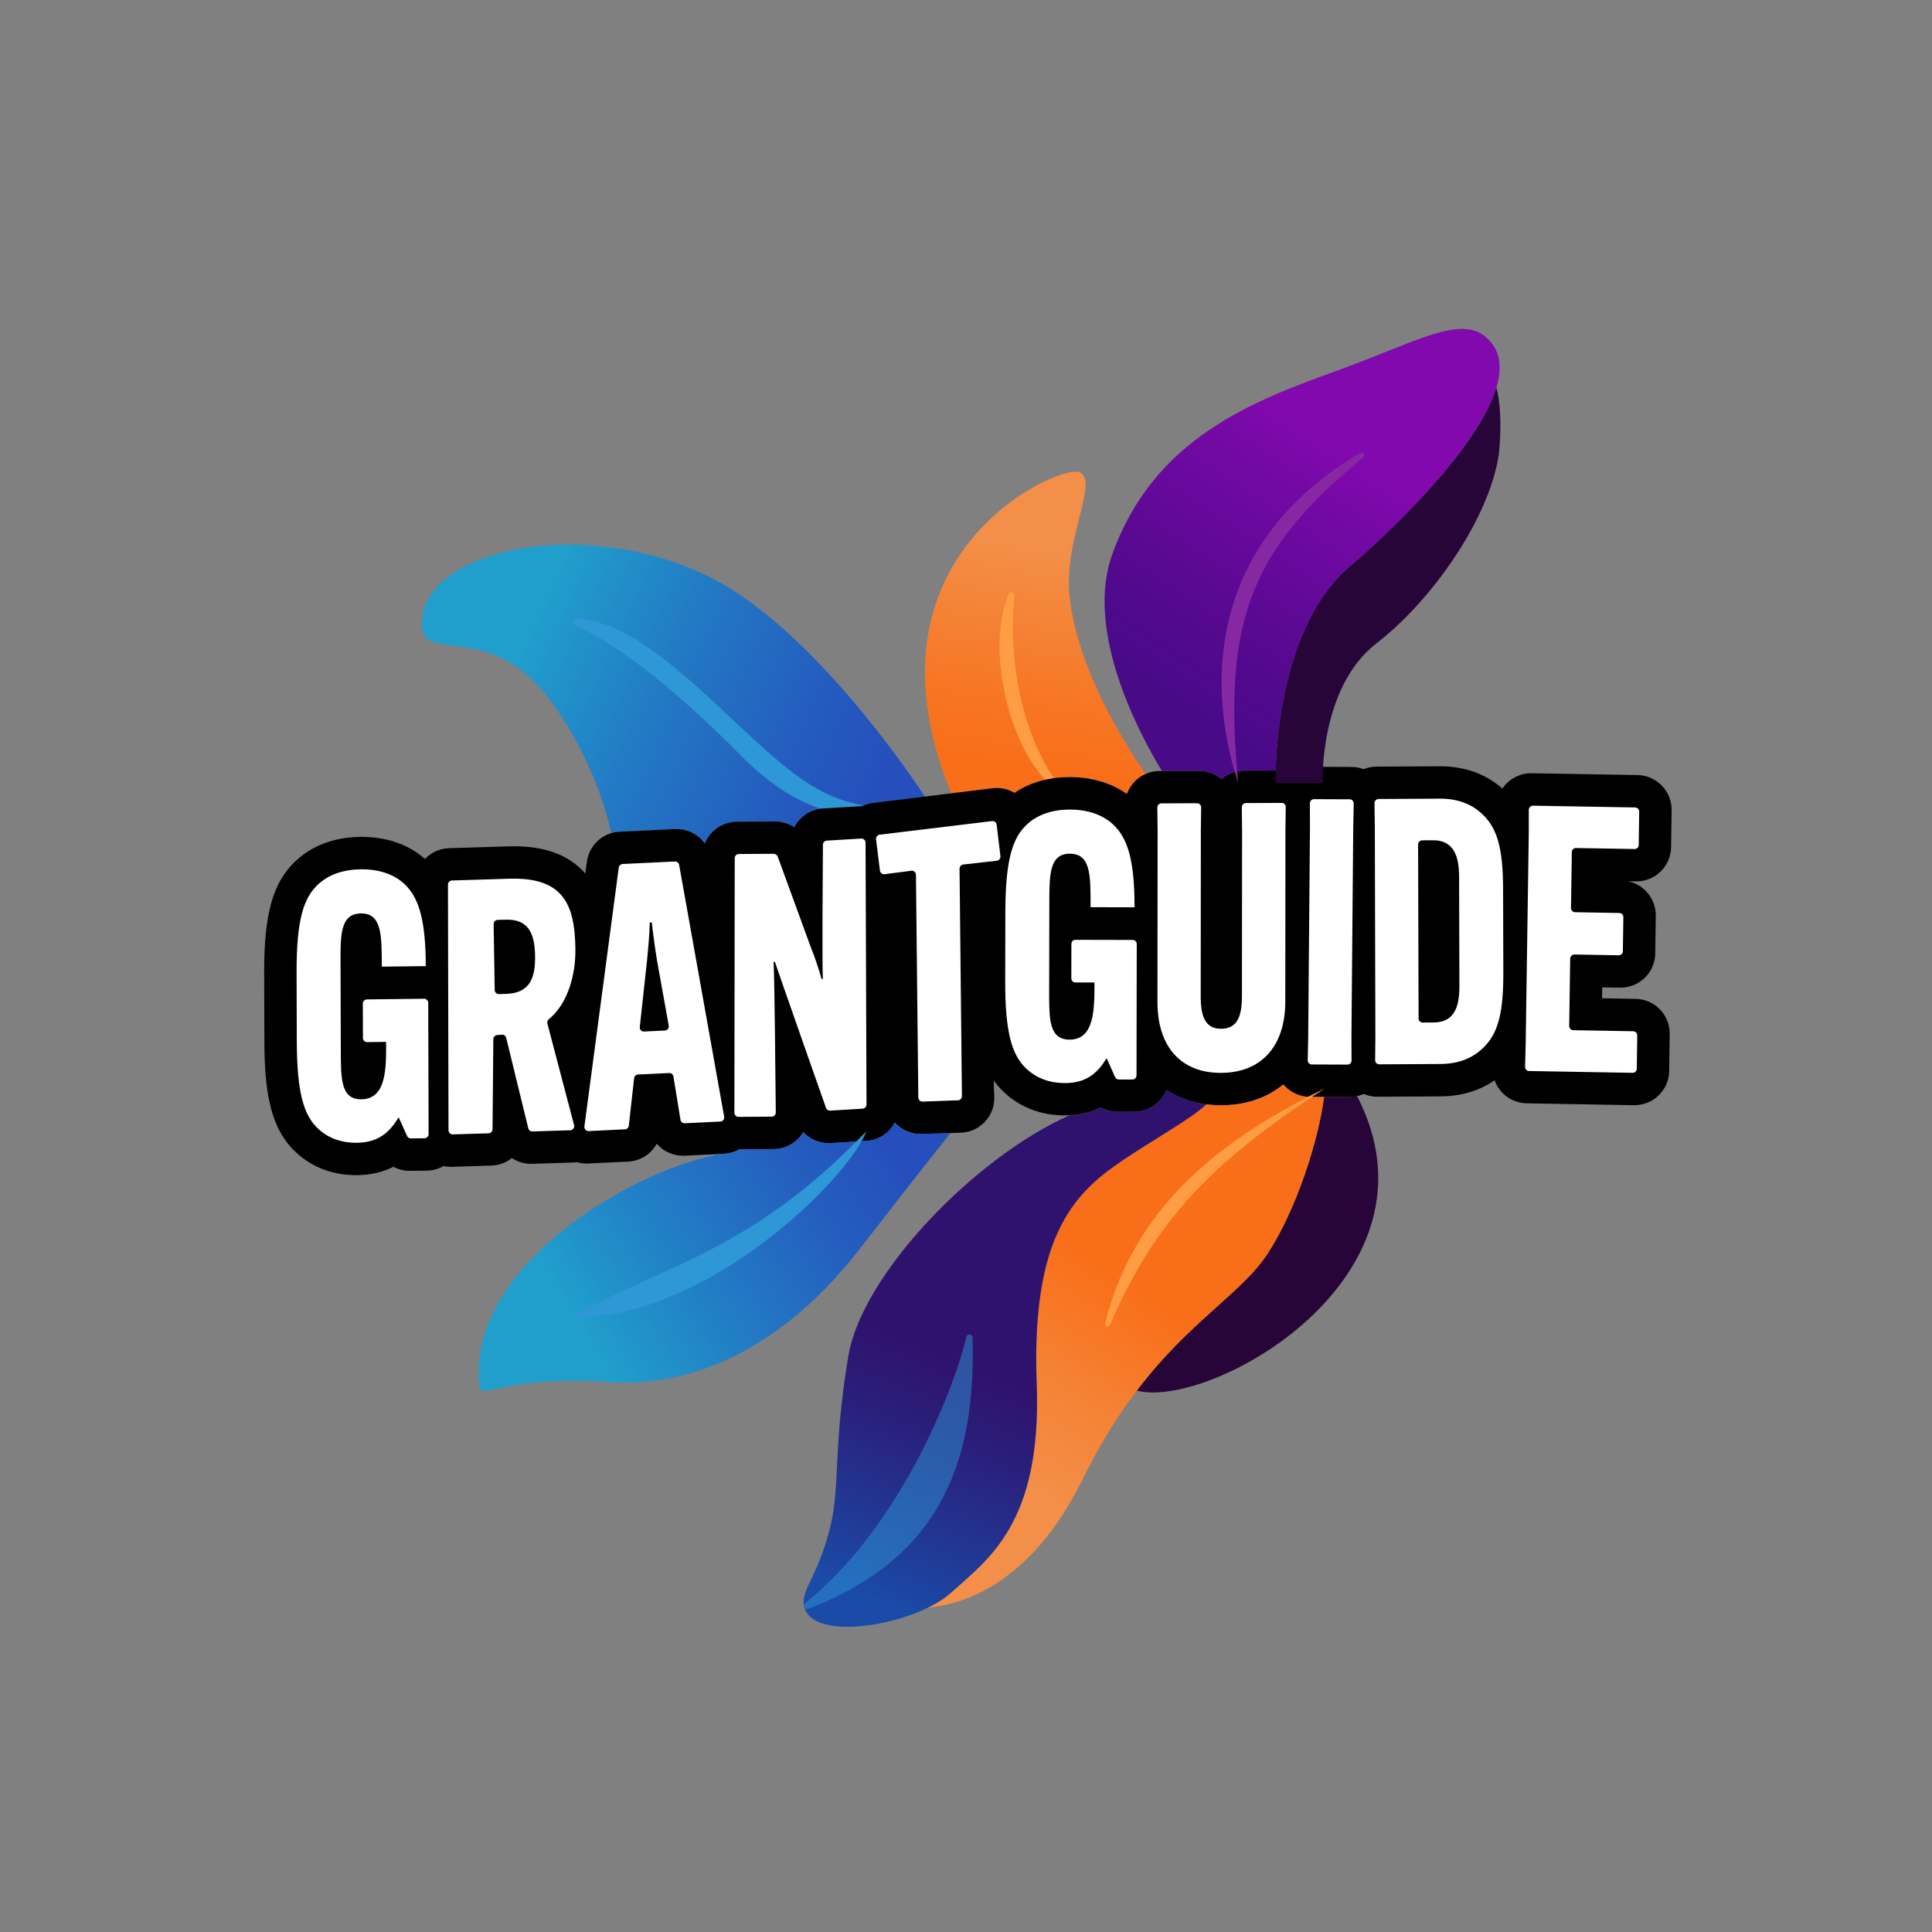 <?xml version="1.0" encoding="UTF-8"?>
<svg xmlns="http://www.w3.org/2000/svg" xmlns:xlink="http://www.w3.org/1999/xlink" version="1.1" viewBox="0 0 566.93 566.93">
  <rect x="0" y="0" width="566.93" height="566.93" fill="#808080" stroke="none"/>
  <defs>
    <style>
      .st0 {
        fill: url(#linear-gradient2);
      }

      .st1 {
        fill: url(#linear-gradient1);
      }

      .st2 {
        fill: url(#linear-gradient3);
      }

      .st3 {
        fill: url(#linear-gradient5);
      }

      .st4 {
        fill: url(#linear-gradient4);
      }

      .st5 {
        fill: url(#linear-gradient);
      }

      .st6 {
        isolation: isolate;
      }

      .st7 {
        fill: #8628a2;
      }

      .st7, .st8, .st9 {
        mix-blend-mode: overlay;
      }

      .st10 {
        fill: #fff;
      }

      .st11 {
        opacity: .5;
      }

      .st11, .st9 {
        fill: #2e97d6;
      }

      .st8 {
        fill: #ff9d44;
      }

      .st12 {
        fill: #270538;
      }
    </style>
    <linearGradient id="linear-gradient" x1="256.18" y1="234.95" x2="122.05" y2="174.56" gradientUnits="userSpaceOnUse">
      <stop offset="0" stop-color="#254fbc"/>
      <stop offset=".17" stop-color="#245bbe"/>
      <stop offset=".48" stop-color="#227ac4"/>
      <stop offset=".77" stop-color="#209fcc"/>
    </linearGradient>
    <linearGradient id="linear-gradient1" x1="301.01" y1="225.96" x2="316.11" y2="135.94" gradientUnits="userSpaceOnUse">
      <stop offset="0" stop-color="#f96e18"/>
      <stop offset=".23" stop-color="#f77624"/>
      <stop offset=".65" stop-color="#f38c43"/>
      <stop offset=".7" stop-color="#f38f48"/>
    </linearGradient>
    <linearGradient id="linear-gradient2" x1="365.39" y1="328.79" x2="278.11" y2="456.2" gradientUnits="userSpaceOnUse">
      <stop offset=".38" stop-color="#f96e18"/>
      <stop offset=".62" stop-color="#f58336"/>
      <stop offset=".8" stop-color="#f38f48"/>
    </linearGradient>
    <linearGradient id="linear-gradient3" x1="254.88" y1="469.67" x2="317.65" y2="321.36" gradientUnits="userSpaceOnUse">
      <stop offset="0" stop-color="#1b4ba8"/>
      <stop offset=".04" stop-color="#1c45a2"/>
      <stop offset=".32" stop-color="#29207c"/>
      <stop offset=".46" stop-color="#2f126e"/>
    </linearGradient>
    <linearGradient id="linear-gradient4" x1="170.62" y1="391.37" x2="287.38" y2="319.3" gradientUnits="userSpaceOnUse">
      <stop offset="0" stop-color="#209fcc"/>
      <stop offset=".23" stop-color="#2183c6"/>
      <stop offset=".58" stop-color="#245dbe"/>
      <stop offset=".77" stop-color="#254fbc"/>
    </linearGradient>
    <linearGradient id="linear-gradient5" x1="341.27" y1="205.97" x2="413.56" y2="97.46" gradientUnits="userSpaceOnUse">
      <stop offset="0" stop-color="#480a87"/>
      <stop offset=".2" stop-color="#54098f"/>
      <stop offset=".56" stop-color="#7309a4"/>
      <stop offset=".7" stop-color="#8209ae"/>
    </linearGradient>
  </defs>
  <g class="st6">
    <g id="Layer_1">
      <rect x="21.43" y="25.36" width="521.05" height="521.05" rx="32.18" ry="32.18" fill="none"/>
      <path class="st5" d="M162.44,206.87c10.59,14.98,15.07,29.24,16.92,37.62.78-.23,1.59-.38,2.44-.43l16.27-.78c3.49-.16,6.71,1.48,8.68,4.14l.12-.02c1.52-3.66,5.13-6.26,9.32-6.29l11.22-.06c2.01,0,3.93.58,5.55,1.63l.2-.04c1.61-3.05,4.73-5.21,8.39-5.42l11.16-.67c.13,0,.27,0,.4,0,1-.49,2.09-.83,3.26-.97l15.05-1.84c-6.05-9.13-34.97-51.13-64.52-65.08-37.1-17.5-83.14-7.08-83.1,14.3.03,12.86,20.11-2.29,38.64,23.91Z"/>
      <path class="st1" d="M291.26,231.31c2.26-.27,4.52.23,6.43,1.37,4.45-3.04,9.97-4.63,16.19-4.63h.08c6.16.01,11.63,1.57,16.06,4.52l.86-.03c.5-1.21,1.22-2.33,2.15-3.27.9-.92,1.97-1.64,3.14-2.16-6.58-9.47-19.81-30.71-22.28-51.65-2.04-17.26,9.15-34.91,2.6-36.94-6.5-2.02-65.95,24.56-37.34,94.27l12.11-1.48Z"/>
      <path class="st8" d="M297.67,174.68c-2.07,19.6,2.51,43.52,15.16,58.5-14.75-6.14-24.54-40.94-16.81-58.91.39-.9,1.75-.57,1.65.41Z"/>
      <path class="st9" d="M168.71,183.45c-1.02-.45-.68-1.99.43-1.94,18.27.85,37.7,22.69,55.52,38.57,18.48,16.47,24.8,15.82,44.53,18.69-21.83,3.21-36.17-1.17-52.38-17.62-15.31-15.54-33.49-31.17-48.1-37.7Z"/>
      <g>
        <path d="M104.43,344.83c-6.81,0-12.88-2.3-17.56-6.67-7.65-7.05-9.25-18.11-9.29-32.54l-.06-20.14c-.05-17.15,2.48-26.3,9.02-32.62,4.83-4.67,11.47-7.19,19.18-7.28,7.79-.08,14.5,2.29,19.41,6.87,6.56,6.15,9.24,15.07,9.29,30.8l.02,6.73c.46,1.17.71,2.43.72,3.72l.12,39.62c.01,5.56-4.5,10.13-10.05,10.19l-4.9.06c-1.74.04-3.42-.41-4.9-1.19-3.11,1.6-6.64,2.41-10.64,2.46-.12,0-.24,0-.35,0ZM128.26,329.77h0s0,0,0,0ZM115.96,293.9v.02-.02Z"/>
        <path d="M132.3,342.39c-2.64,0-5.21-1.04-7.1-2.87-1.96-1.9-3.08-4.55-3.09-7.27l-.16-73.18c-.02-5.53,4.31-10.01,9.85-10.18l17.36-.53c9.38-.29,16.36,1.89,21.35,6.65,6.71,6.4,7.71,15.67,7.83,23.03v.21c.16,9.47-2.52,18.09-7.35,24.17l6.83,25.97c.79,3.01.18,6.17-1.68,8.66-1.86,2.5-4.71,3.98-7.82,4.08l-12.24.38c-2.14.07-4.18-.56-5.88-1.68-1.66,1.32-3.74,2.13-6.03,2.2l-11.58.36c-.1,0-.19,0-.29,0ZM145.57,282.23s0,0,0,0h0Z"/>
        <path d="M172.05,341.43c-2.82,0-5.52-1.18-7.46-3.28-2.05-2.22-3-5.22-2.6-8.22l10.23-77.06c.65-4.87,4.68-8.57,9.58-8.81l16.27-.78c5.08-.24,9.6,3.35,10.49,8.37l13.4,74.98c.52,2.87-.23,5.83-2.05,8.12-1.82,2.29-4.54,3.68-7.46,3.82l-11.56.55c-3.24.14-6.2-1.21-8.18-3.51-1.66,3.02-4.78,5.07-8.42,5.25h0l-11.74.56c-.17,0-.34.01-.5.01ZM203.26,329.96s0,.01,0,.02v-.02ZM171.66,322.44s-.02,0-.03,0h.03ZM183.38,321.88s-.01,0-.02,0h.02ZM200,320.14s-.02,0-.02,0h.02Z"/>
        <path d="M216.16,337.25c-2.72,0-5.26-1.05-7.18-2.96-1.93-1.92-2.99-4.49-2.99-7.21l.1-75.8c0-5.56,4.54-10.11,10.1-10.15l11.22-.06c2.07,0,4.03.61,5.68,1.71,1.59-3.12,4.76-5.33,8.46-5.54l11.16-.67c2.77-.16,5.53.83,7.56,2.73,2.03,1.9,3.2,4.59,3.21,7.37l.28,77.95c.02,5.39-4.18,9.87-9.57,10.18l-10.45.63c-3.06.19-6-1.04-8.03-3.21-.43.72-.94,1.39-1.53,1.98-1.9,1.91-4.43,2.97-7.12,2.99l-10.84.07h-.06ZM242.63,316.45h-.05s.05,0,.05,0ZM253.07,315.83s-.02,0-.03,0h.03ZM242.46,296.7c.69,1.97,1.43,4.08,2.22,6.33l-.02-6.46-2.2.13ZM225.07,270.45v2.43s.87-.05.87-.05l-.87-2.38ZM227.5,260.06h0,0ZM242.69,256.19h-.02s.01,0,.02,0ZM250.98,247.42s0,.01,0,.02c0,0,0,0,0-.02Z"/>
        <path d="M270.16,332.77c-2.61,0-5.16-1.02-7.04-2.82-1.97-1.88-3.11-4.52-3.14-7.24l-.07-7.57.31-48.13-2.03.07c-2.7.09-5.38-.92-7.34-2.77-1.96-1.86-3.12-4.47-3.18-7.17l-.24-11.25c-.12-5.24,3.72-9.68,8.94-10.31l34.89-4.27c2.86-.35,5.72.53,7.89,2.41,2.17,1.88,3.44,4.59,3.51,7.46l.24,11.14c.12,5.52-4.27,10.18-9.79,10.38l-2.69.1,1.09,51.63.25,7.44c.09,2.71-.87,5.3-2.73,7.28-1.85,1.99-4.37,3.13-7.08,3.22l-11.45.41c-.11,0-.23,0-.34,0ZM258.69,254.44h-.02s.01,0,.02,0ZM266.43,245.47v.02-.02Z"/>
        <path d="M312.44,327.31h-.07c-6.94-.01-13.11-2.4-17.83-6.89-7.58-7.13-9.13-18.2-9.1-32.61l.04-20.15c.03-17.4,2.53-26.22,9.21-32.56,4.86-4.61,11.49-7.05,19.19-7.05h.08c7.77.02,14.45,2.48,19.32,7.11,6.5,6.22,9.13,15.16,9.11,30.87l-.03,6.71c.46,1.16.71,2.43.71,3.76l-.07,39.61c0,2.72-1.07,5.27-2.99,7.18-1.92,1.91-4.46,2.96-7.17,2.96h-4.93c-1.74-.01-3.41-.46-4.88-1.27-3.1,1.55-6.62,2.31-10.59,2.31ZM323.85,287.64v.02-.02ZM324.07,276.47v.02-.02Z"/>
        <path d="M358.23,324.32c-7.95,0-14.78-2.63-19.78-7.6-5.44-5.42-8.31-13.28-8.3-22.73l.04-50.25-.08-7.22c-.04-2.68,1.03-5.32,2.91-7.24s4.51-3.03,7.21-3.04l11.56-.05h.04c2.41,0,4.76.87,6.59,2.43,1.84-1.6,4.16-2.47,6.62-2.48l11.56-.05h.04c2.69,0,5.32,1.1,7.22,3.01,1.91,1.92,2.98,4.58,2.94,7.29l-.1,7.22-.04,50.25c-.01,18.44-11.11,30.41-28.28,30.48h-.15ZM354.75,294.98h0ZM349.11,236.28v.02-.02Z"/>
        <path d="M395.94,321.91h-.05l-11.54-.04c-2.72-.01-5.36-1.13-7.25-3.07s-2.94-4.6-2.88-7.31l.15-7.21.52-61.84-.03-7.22c-.01-2.68,1.07-5.32,2.97-7.22,1.89-1.9,4.51-2.98,7.19-2.98h.04l11.56.04c2.71.01,5.35,1.13,7.24,3.07s2.94,4.6,2.89,7.31l-.15,7.21-.52,61.84.03,7.22c.01,2.68-1.07,5.32-2.98,7.23s-4.51,2.98-7.19,2.98ZM387.1,311.78v.02-.02ZM395.94,302.91h.03-.03ZM385,244.02h0,0ZM393.87,235.13v.02-.02Z"/>
        <path d="M404.18,321.83c-2.69,0-5.31-1.09-7.21-3-1.91-1.92-2.99-4.57-2.96-7.27l.07-7.21-.16-61.85-.11-7.22c-.04-2.71,1.02-5.35,2.91-7.28,1.88-1.92,4.51-3.03,7.2-3.04l18.53-.1c.06,0,.13,0,.19,0,7.32,0,13.75,2.39,18.61,6.91,7.69,7.02,9.29,16.68,9.32,29.03l.07,24.72c.03,12.34-1.51,22.01-9.14,29.1-4.87,4.61-11.34,7.06-18.73,7.1l-18.53.1h-.05ZM425.63,247.23h0s0,0,0,0Z"/>
        <path d="M479.62,324.31c-.06,0-.13,0-.19,0l-31.45-.55c-2.7-.05-5.31-1.19-7.17-3.14-1.86-1.94-2.88-4.6-2.81-7.29l.2-7.23.91-61.84.02-7.22c0-2.71,1.12-5.34,3.05-7.24,1.93-1.89,4.58-2.96,7.29-2.9l31.06.54c5.58.1,10.06,4.72,9.99,10.3l-.16,10.88c-.04,2.73-1.14,5.27-3.1,7.16-1.96,1.89-4.53,2.89-7.25,2.85l-2.33-.04c4.71.93,8.25,5.14,8.19,10.11l-.16,11.1c-.04,2.73-1.14,5.27-3.1,7.16-1.95,1.89-4.53,2.89-7.24,2.86l-5.21-.09-.05,3.21,9.86.17c5.57.09,10.06,4.71,9.99,10.3l-.16,10.88c-.04,2.73-1.14,5.27-3.1,7.16-1.91,1.84-4.41,2.85-7.06,2.85ZM479.61,312.11s.02,0,.02,0h-.02ZM479.75,305.31h.02-.02ZM469.96,301.74v.02-.02ZM461.27,292.79h.02s-.02,0-.02,0ZM470.27,280.86v.02-.02ZM470.47,267.11v.02-.02ZM470.73,249.61v.02-.02ZM480.32,239.65h.02s-.01,0-.02,0Z"/>
      </g>
      <path class="st12" d="M395.94,321.91h-.05l-7.34-.03c-1.66,12.73-8.04,32.85-16.49,45.85-7.72,11.87-22.75,19.64-38.48,40.33,21.55,5.69,91.97-33.45,64.64-86.44-.74.17-1.51.27-2.28.27Z"/>
      <path class="st0" d="M384.35,321.87c-2.72-.01-5.36-1.13-7.25-3.07-.18-.19-.35-.39-.52-.59-4.72,3.9-10.91,6.09-18.19,6.12h-.15c-1.45,0-2.87-.09-4.24-.26-5.07,4.74-16.45,10.7-26.63,17.87-13.58,9.57-24.69,23.15-23.15,64.2,1.54,41.05-14.51,51.55-25,61.11-1.8,1.64-4.19,3.16-6.91,4.49,9.53-.8,29.99-6.38,45.32-37.56,20.67-42.02,44.09-50.54,54.42-66.43,8.46-13,14.83-33.12,16.49-45.85h-4.2Z"/>
      <path class="st2" d="M342.29,319.84c-.51,1.29-1.27,2.47-2.28,3.47-1.92,1.91-4.46,2.96-7.17,2.96h-4.93c-1.74-.01-3.41-.46-4.88-1.27-2.73,1.36-5.78,2.11-9.17,2.28-27.68,12.27-60.92,46.6-64.93,70.67-4.63,27.78-2.23,38.25-5.46,50.79-3.81,14.76-8.71,17.89-7.47,22.83,2.65,10.58,32.72,5.25,43.21-4.32s26.54-20.06,25-61.11c-1.54-41.05,9.57-54.63,23.15-64.2,10.18-7.17,21.57-13.13,26.64-17.87-4.38-.55-8.33-1.98-11.71-4.22Z"/>
      <path class="st4" d="M270.51,332.76c-.11,0-.23,0-.34,0-2.61,0-5.16-1.02-7.04-2.82-.19-.18-.36-.37-.53-.56-1.61,3.05-4.73,5.2-8.4,5.41l-10.45.63c-3.06.19-6-1.04-8.03-3.21-.43.72-.94,1.39-1.53,1.98-1.9,1.91-4.43,2.97-7.12,2.99l-10.09.06c-1.37.77-2.9,1.24-4.51,1.32l-2.24.11c-.25.14-.5.27-.74.41-24.42,4.87-72.71,32.57-68.8,67.73.47,4.19,7.51-3.39,38.3-1.21,16.3,1.16,45.63-3.46,73.38-39.23,14.81-19.09,22.56-28.9,26.57-33.91l-8.42.3Z"/>
      <path class="st3" d="M351.79,226.18h.04c2.41,0,4.76.87,6.59,2.43,1.84-1.6,4.16-2.47,6.62-2.48l9.3-.04c.31-11.04,2.87-44.01,22.1-60.21,14.89-12.54,52.89-49.45,41.53-64.85-7.41-10.05-20.26-1.46-45.3,7.61s-54,19.85-66.3,54.05c-8.24,22.89,8.44,53.46,14.59,63.54l10.83-.05Z"/>
      <path class="st7" d="M363.33,229.73c-8.1-24.48-11.63-68.74,35.83-96.85.85-.5,1.67.68.91,1.31-33.09,27.08-41.28,48.19-36.74,95.55Z"/>
      <g>
        <path class="st12" d="M371.12,229.78h3.19l-3.19-.02v.02Z"/>
        <path class="st12" d="M439.1,113.71c-5.26,17.67-31.02,42.36-42.67,52.17-23.32,19.63-22.13,63.91-22.13,63.91h13.81s-1.04-27.91,15.74-40.95c18.56-14.42,35.01-40.46,36.2-57.92.56-8.21,0-13.62-.95-17.21Z"/>
        <path class="st8" d="M325.7,388.87c13-30.21,29.51-47.74,63.13-69.52-28.48,14-55.64,33.16-64.57,69.04-.23.91,1.07,1.34,1.44.48Z"/>
      </g>
      <g>
        <path class="st10" d="M107.65,293.27l16.79-.2c.67,0,1.22.53,1.22,1.21l.11,38.52c0,.66-.53,1.2-1.19,1.21l-4.01.05c-.48,0-.92-.28-1.12-.71l-2.39-5.34h-.2c-2.79,4.72-6.28,7.26-12.18,7.33-4.2.05-8.21-1.21-11.31-4.11-4.31-3.98-6.23-10.82-6.28-25.62l-.06-20.14c-.05-15.79,2.14-21.91,6.13-25.77,3.19-3.09,7.69-4.55,12.69-4.61,5.3-.06,9.71,1.41,12.82,4.31,4.01,3.76,6.23,9.94,6.27,23.88v.22s-12.9.15-12.9.15v-.22c-.03-9.25-.05-15.46-6.15-15.39-6,.07-5.98,6.28-5.96,14.22l.08,26.24c.02,8.17.04,14.15,6.04,14.08,7.3-.09,7.28-8.9,7.25-16.74v-.11s-5.58.07-5.58.07c-.67,0-1.22-.53-1.22-1.21l-.03-10.1c0-.66.53-1.2,1.19-1.21Z"/>
        <path class="st10" d="M144.77,304.92l-.24,26.44c0,.65-.52,1.18-1.17,1.2l-10.5.32c-.68.02-1.24-.52-1.25-1.21l-.16-72.09c0-.65.52-1.19,1.17-1.21l16.83-.52c16-.49,19.18,7.72,19.39,20.35v.22c.14,7.86-2.39,16.28-7.79,20.65-.38.31-.56.79-.43,1.26l7.84,29.82c.2.75-.36,1.49-1.13,1.52l-11.1.34c-.57.02-1.08-.37-1.21-.92l-6.48-26.55c-.14-.58-.68-.96-1.27-.92l-1.38.11c-.63.05-1.11.57-1.12,1.19ZM145.17,290.52c.01.67.57,1.21,1.25,1.19l2.17-.07c7.2-.22,8.52-5.16,8.42-11.15v-.11c-.1-5.98-1.68-10.73-8.58-10.51l-2.41.07c-.66.02-1.18.57-1.17,1.23l.32,19.35Z"/>
        <path class="st10" d="M183.37,331.39l-10.62.51c-.75.04-1.36-.62-1.26-1.37l10.08-75.95c.08-.58.56-1.02,1.14-1.05l15.33-.73c.61-.03,1.14.4,1.25.99l13.21,73.9c.13.72-.4,1.39-1.13,1.42l-10.44.5c-.61.03-1.15-.41-1.25-1.01l-2.07-12.72c-.1-.61-.64-1.04-1.25-1.01l-9.14.44c-.59.03-1.08.48-1.14,1.07l-1.56,13.94c-.07.59-.55,1.04-1.14,1.07ZM189,302.69l6.11-.29c.73-.03,1.26-.7,1.13-1.42l-3.41-18.95c-.62-3.67-1.28-8.65-1.57-11.36l-.6.03c-.01,2.72-.45,7.76-.83,11.48l-2.09,19.18c-.08.74.52,1.37,1.26,1.34Z"/>
        <path class="st10" d="M227.07,250.56c.51,0,.97.32,1.14.79l9.51,26.06c1.65,4.13,2.56,7.04,3.36,9.85l.4-.02c-.28-2.65-.05-33.1,0-39.38,0-.64.5-1.15,1.14-1.19l10.09-.6c.69-.04,1.28.51,1.28,1.2l.28,76.85c0,.64-.5,1.17-1.14,1.21l-9.54.57c-.54.03-1.03-.29-1.21-.8-2.07-5.89-14.17-40.29-14.99-42.85l-.4.02c.28,2.65.59,37.25.66,44.19,0,.67-.53,1.21-1.2,1.21l-9.73.06c-.67,0-1.22-.54-1.22-1.21l.1-74.71c0-.66.54-1.2,1.2-1.21l10.28-.06Z"/>
        <path class="st10" d="M281.57,254.9l.7,66.76c0,.66-.51,1.2-1.17,1.22l-10.38.37c-.68.02-1.24-.52-1.25-1.2l-.69-65.35c0-.72-.65-1.28-1.36-1.19l-7.86,1.02c-.66.09-1.27-.39-1.35-1.05l-1.14-9.2c-.08-.66.39-1.27,1.05-1.35l32.99-3.99c.66-.08,1.27.39,1.35,1.06l1.11,9.22c.08.67-.4,1.27-1.06,1.35l-9.85,1.12c-.62.07-1.08.59-1.07,1.21Z"/>
        <path class="st10" d="M315.58,275.78l16.78.04c.67,0,1.21.54,1.21,1.21l-.07,38.53c0,.67-.54,1.21-1.21,1.21h-4c-.48,0-.91-.29-1.1-.73l-2.37-5.38h-.2c-2.81,4.68-6.31,7.17-12.21,7.16-4.2,0-8.2-1.32-11.29-4.27-4.29-4.04-6.18-10.9-6.15-25.71l.04-20.15c.03-15.79,2.24-21.88,6.25-25.69,3.21-3.04,7.71-4.45,12.71-4.44,5.3.01,9.7,1.55,12.79,4.49,3.99,3.82,6.18,10.03,6.16,23.97v.22s-12.9-.03-12.9-.03v-.22c.02-9.26.03-15.46-6.07-15.48-6-.01-6.01,6.19-6.03,14.14l-.05,26.25c-.02,8.17-.03,14.16,5.97,14.17,7.3.02,7.32-8.81,7.33-16.65v-.11s-5.59-.01-5.59-.01c-.67,0-1.21-.54-1.21-1.21l.02-10.11c0-.67.54-1.21,1.21-1.21Z"/>
        <path class="st10" d="M376.08,235.58c.68,0,1.22.55,1.21,1.23l-.09,6.72-.04,50.31c-.01,13.39-7.22,20.94-18.82,20.99-11.6.05-18.7-7.44-18.69-20.83l.04-50.31-.08-6.73c0-.67.53-1.22,1.2-1.22l10.45-.04c.68,0,1.22.55,1.21,1.23l-.09,6.72-.04,48.78c0,6.1,1.49,9.47,5.99,9.45,4.6-.02,6.1-3.4,6.11-9.5l.04-48.78-.08-6.73c0-.67.53-1.22,1.2-1.22l10.45-.04Z"/>
        <path class="st10" d="M396.04,234.55c.68,0,1.22.56,1.2,1.23l-.14,6.72-.53,61.96.03,6.73c0,.67-.54,1.22-1.21,1.21l-10.45-.04c-.68,0-1.22-.56-1.2-1.23l.14-6.72.52-61.96-.03-6.73c0-.67.54-1.22,1.21-1.21l10.45.04Z"/>
        <path class="st10" d="M434.81,238.76c4.41,4,6.23,9.77,6.26,22.07l.07,24.72c.03,12.31-1.75,18.09-6.14,22.14-2.99,2.85-7.09,4.5-12.29,4.53l-17.97.1c-.68,0-1.22-.55-1.22-1.22l.07-6.72-.16-61.96-.1-6.73c-.01-.67.53-1.22,1.2-1.23l17.98-.1c5.2-.03,9.3,1.58,12.31,4.4ZM416.13,247.8l.14,51.05c0,.67.55,1.21,1.22,1.21l3.19-.02c5.9-.03,7.59-4.29,7.57-10.61l-.09-32.34c-.02-5.88-1.63-10.55-7.63-10.52l-3.19.02c-.67,0-1.2.55-1.2,1.21Z"/>
        <path class="st10" d="M460.76,281.28l-.29,19.79c0,.67.52,1.22,1.19,1.23l17.59.31c.67.01,1.2.56,1.19,1.23l-.14,9.78c0,.67-.56,1.2-1.23,1.19l-30.36-.53c-.67-.01-1.21-.57-1.19-1.24l.18-6.73.91-61.96v-6.72c.02-.67.57-1.22,1.25-1.21l29.96.52c.67.01,1.2.56,1.19,1.23l-.14,9.78c0,.67-.56,1.2-1.23,1.19l-17.17-.3c-.67-.01-1.22.52-1.23,1.19l-.24,16.42c0,.67.52,1.22,1.19,1.23l12.99.23c.67.01,1.2.56,1.19,1.23l-.15,9.99c0,.67-.56,1.2-1.23,1.19l-12.97-.23c-.67-.01-1.22.52-1.23,1.19Z"/>
      </g>
      <path class="st11" d="M283.57,392.3c-3.75,15.97-19.76,56-47.36,78.21-.82.66-.08,1.96.91,1.59,40.51-15.46,49.18-45.49,48.28-79.6-.03-1.08-1.58-1.25-1.83-.19Z"/>
      <path class="st9" d="M167.65,386.57c28.72-16.31,52.15-18.88,86.61-54.64-6.04,15.1-48.02,55.56-86.61,54.64Z"/>
    </g>
  </g>
</svg>